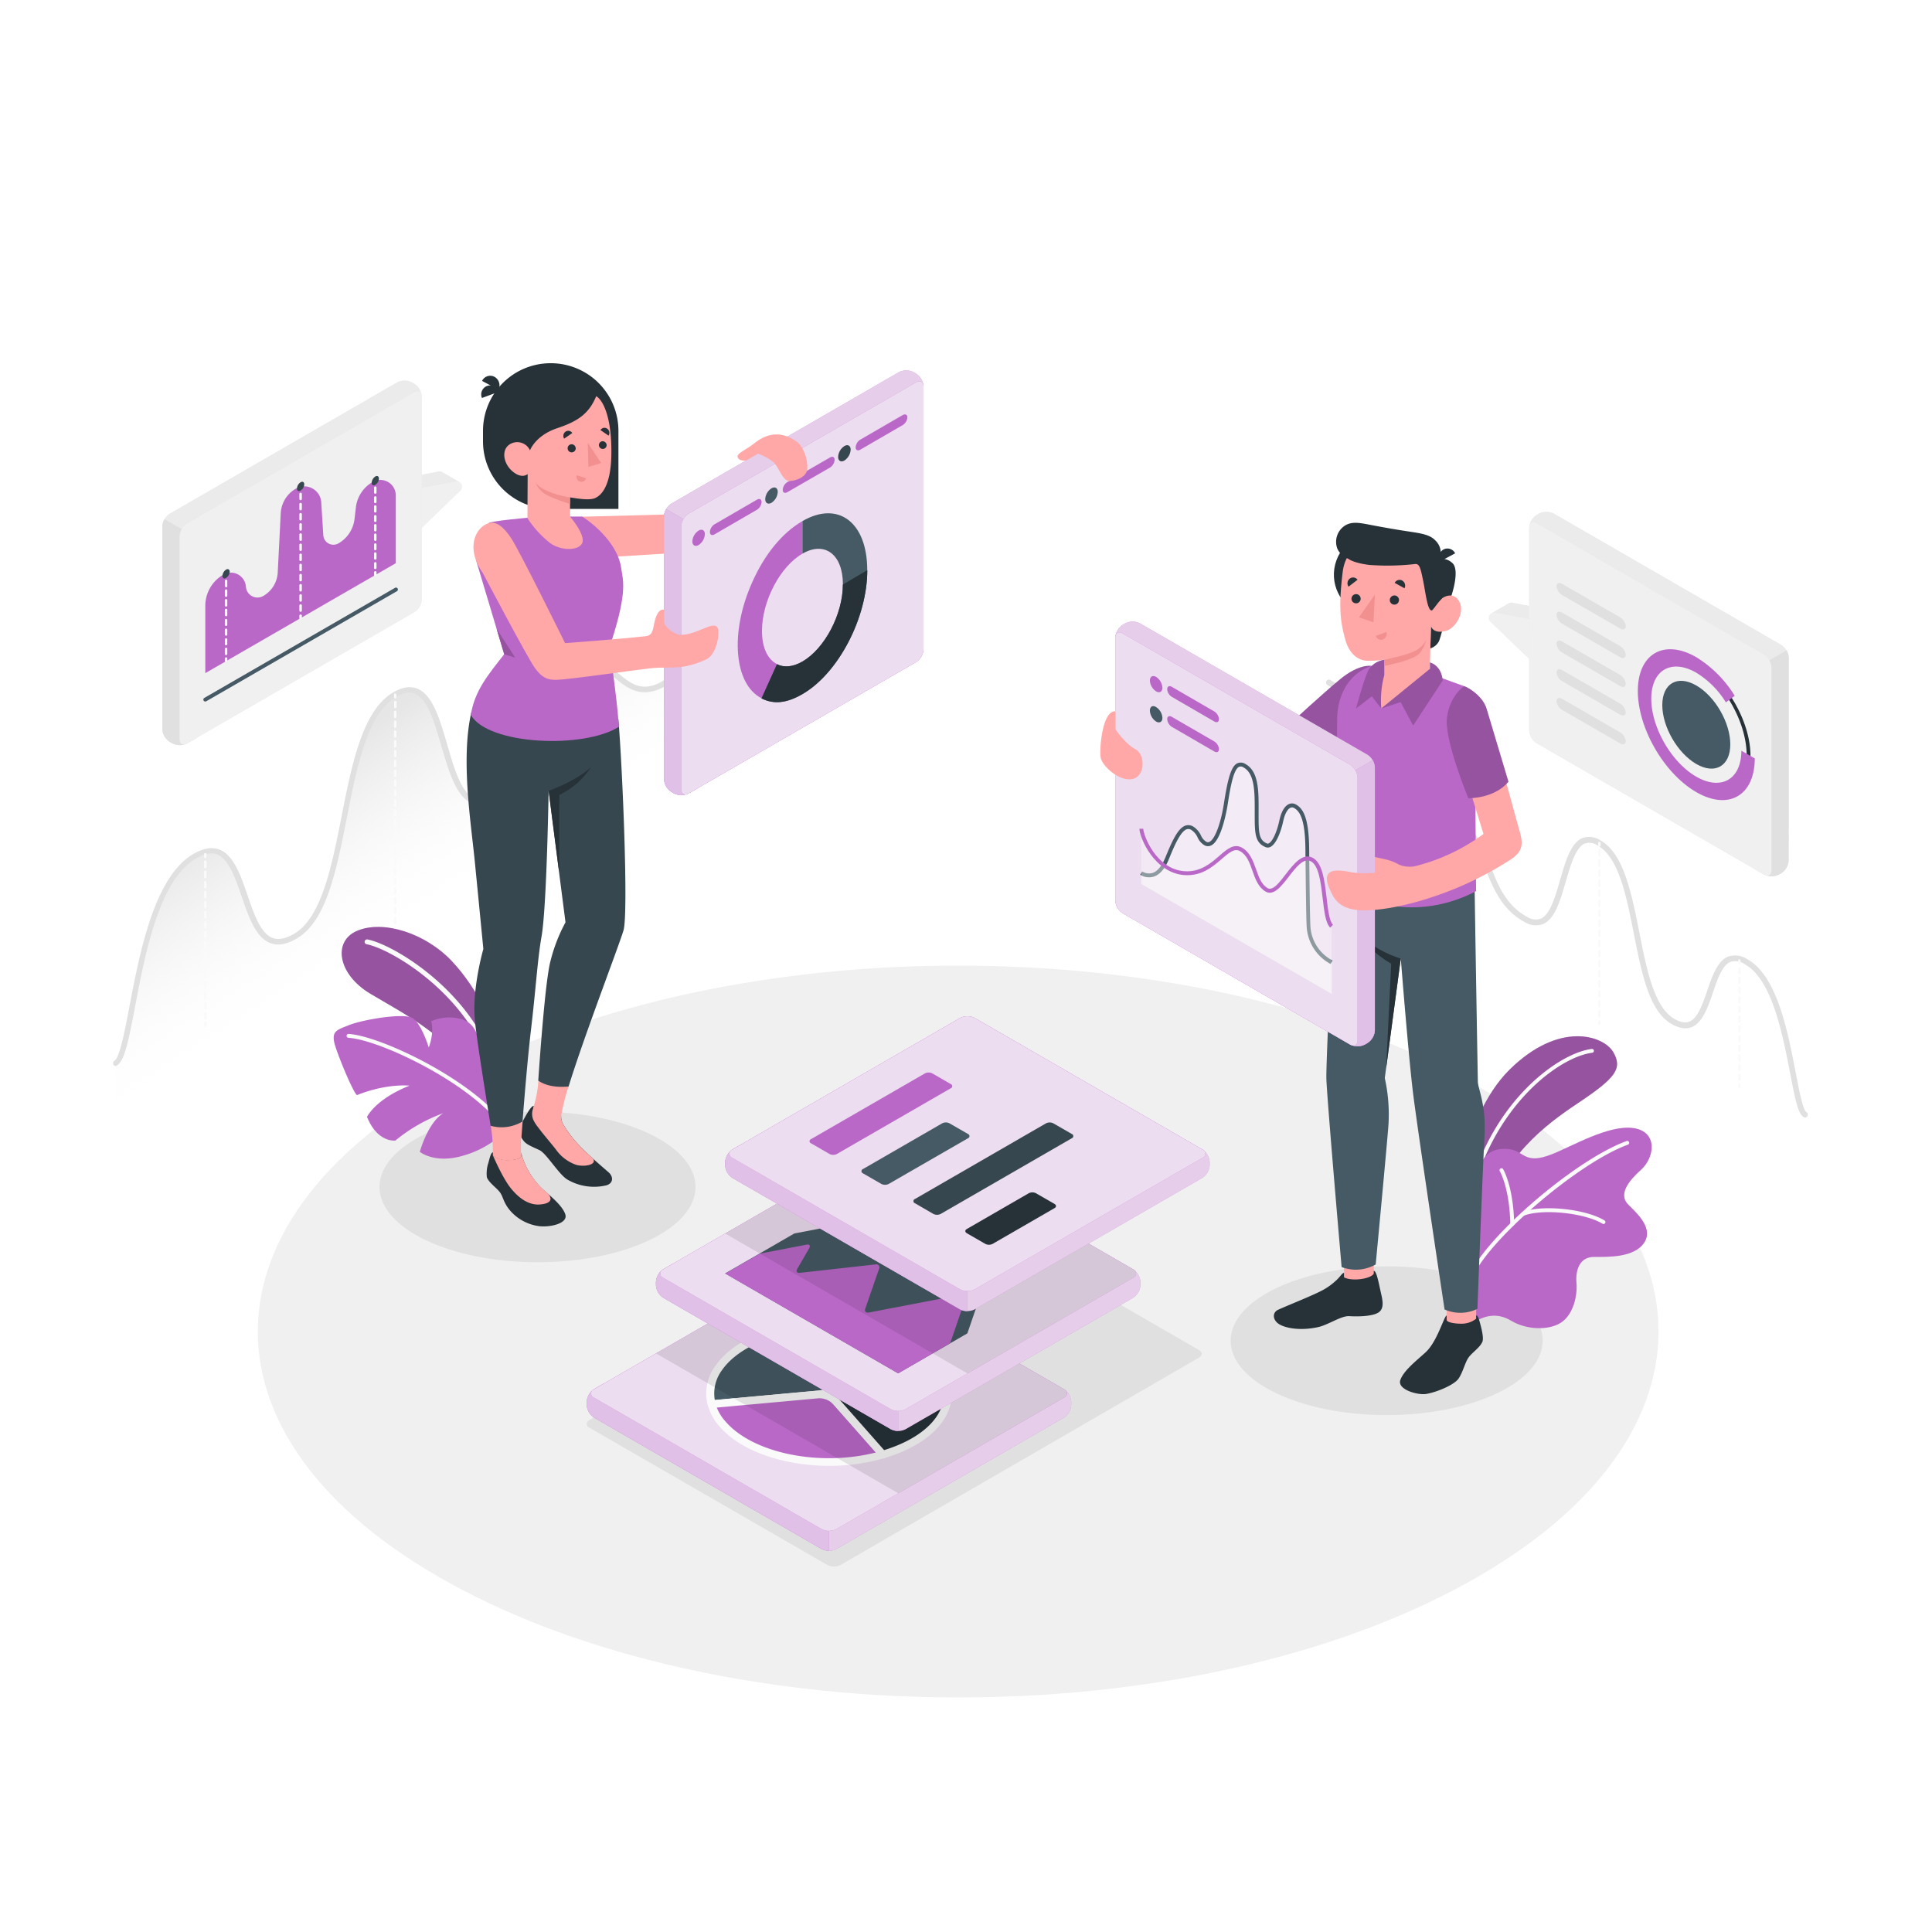 <svg xmlns="http://www.w3.org/2000/svg" xmlns:xlink="http://www.w3.org/1999/xlink" viewBox="0 0 500 500"><defs><linearGradient id="freepik--Degradado_sin_nombre_3--inject-108" x1="100.78" y1="184.41" x2="128.86" y2="227.62" gradientUnits="userSpaceOnUse"><stop offset="0" stop-color="#e6e6e6"></stop><stop offset="1" stop-color="#fff" stop-opacity="0"></stop></linearGradient><linearGradient id="freepik--Degradado_sin_nombre_3-2--inject-108" x1="10418.25" y1="221.58" x2="10438.94" y2="253.42" gradientTransform="matrix(-1, 0, 0, 1, 10833.28, 0)" xlink:href="freepik--#Degradado_sin_nombre_3--inject-108"></linearGradient></defs><g id="freepik--Floor--inject-108"><path d="M119.82,411.55c70.78,37,185.54,37,256.32,0s70.78-96.93,0-133.91-185.54-37-256.32,0S49,374.57,119.82,411.55Z" style="fill:#f0f0f0"></path></g><g id="freepik--Shadows--inject-108"><path d="M152.56,369.5,214.09,405a3.86,3.86,0,0,0,3.47,0l92.7-53.63c1-.55,1-1.44,0-2l-61.53-35.52a3.83,3.83,0,0,0-3.46,0L152.56,367.5A1.06,1.06,0,0,0,152.56,369.5Z" style="fill:#e0e0e0"></path><ellipse cx="139.11" cy="307.18" rx="40.89" ry="19.49" style="fill:#e0e0e0"></ellipse><ellipse cx="358.87" cy="346.97" rx="40.38" ry="19.25" style="fill:#e0e0e0"></ellipse></g><g id="freepik--charts-2--inject-108"><path d="M30,275.15c4.64-2.79,5.21-45,20.64-53.64s10,30,25.8,20.86c15-8.69,10.41-53.76,25.81-62.57s10.14,35.24,25.8,26.81c13.63-7.32,12.47-24.86,21.39-32.61s11,9.28,22.21,3.15,1.68-39.93,25.57-53.72v64.36L30,285Z" style="fill:url(#freepik--Degradado_sin_nombre_3--inject-108)"></path><path d="M30,275.9a.73.73,0,0,1-.64-.37.75.75,0,0,1,.25-1c1.35-.81,2.58-7.21,3.88-14,2.74-14.31,6.5-33.91,16.78-39.66,2.49-1.39,4.62-1.72,6.5-1,3.72,1.42,5.54,6.74,7.31,11.87,1.66,4.86,3.38,9.87,6.49,11,1.51.56,3.31.22,5.5-1.05,7.15-4.14,9.79-17.52,12.34-30.45,2.66-13.53,5.42-27.52,13.47-32.12,2.28-1.31,4.34-1.61,6.12-.89,4,1.62,5.83,7.89,7.76,14.53,1.76,6.09,3.59,12.39,7,13.84,1.38.58,3,.36,4.91-.68,7.58-4.07,10.45-11.44,13.22-18.56,2.1-5.42,4.1-10.54,8-14,4.92-4.27,8.09-1.63,11.16.92s6,5,11.18,2.14c4.26-2.32,5.38-9.36,6.67-17.51,2-12.41,4.42-27.85,18.89-36.2a.74.74,0,0,1,1,.27.76.76,0,0,1-.27,1c-13.85,8-16.24,23-18.16,35.13-1.36,8.54-2.53,15.92-7.43,18.6-6.1,3.32-9.85.2-12.86-2.3s-5.26-4.38-9.21-.94c-3.66,3.17-5.59,8.12-7.63,13.37-2.86,7.37-5.83,15-13.9,19.33-2.31,1.25-4.4,1.5-6.2.74-4.1-1.72-6-8.37-7.9-14.8-1.74-6-3.54-12.21-6.87-13.56-1.35-.54-2.93-.28-4.82.8-7.45,4.27-10.14,17.91-12.74,31.11-2.74,13.87-5.32,27-13.06,31.46-2.6,1.5-4.81,1.88-6.77,1.15-3.78-1.41-5.62-6.77-7.39-11.95-1.65-4.81-3.36-9.79-6.42-11-1.45-.55-3.16-.25-5.23.91-9.68,5.41-13.36,24.61-16,38.63-1.74,9.09-2.74,13.88-4.58,15A.76.76,0,0,1,30,275.9Z" style="fill:#e0e0e0"></path><path d="M102.28,180.75a.32.32,0,0,1-.32-.32v-.63a.32.32,0,0,1,.32-.32.32.32,0,0,1,.32.32v.63A.32.32,0,0,1,102.28,180.75Z" style="fill:#fafafa"></path><path d="M102.28,241.71a.31.31,0,0,1-.32-.31v-1.27a.32.32,0,0,1,.32-.32.32.32,0,0,1,.32.32v1.27A.32.32,0,0,1,102.28,241.71Zm0-2.54a.31.31,0,0,1-.32-.31v-1.27a.32.32,0,0,1,.32-.32.32.32,0,0,1,.32.32v1.27A.32.32,0,0,1,102.28,239.17Zm0-2.54a.31.31,0,0,1-.32-.31v-1.27a.32.32,0,0,1,.32-.32.32.32,0,0,1,.32.32v1.27A.32.32,0,0,1,102.28,236.63Zm0-2.54a.31.31,0,0,1-.32-.31v-1.27a.32.32,0,0,1,.32-.32.32.32,0,0,1,.32.32v1.27A.32.32,0,0,1,102.28,234.09Zm0-2.54a.31.31,0,0,1-.32-.31V230a.32.32,0,0,1,.32-.32.32.32,0,0,1,.32.32v1.27A.32.32,0,0,1,102.28,231.55Zm0-2.54a.31.31,0,0,1-.32-.31v-1.27a.32.32,0,0,1,.32-.32.32.32,0,0,1,.32.32v1.27A.32.32,0,0,1,102.28,229Zm0-2.54a.31.31,0,0,1-.32-.31v-1.27a.32.32,0,0,1,.32-.32.32.32,0,0,1,.32.32v1.27A.32.32,0,0,1,102.28,226.47Zm0-2.54a.32.32,0,0,1-.32-.32v-1.27a.31.31,0,0,1,.32-.31.32.32,0,0,1,.32.31v1.27A.32.32,0,0,1,102.28,223.93Zm0-2.54a.32.32,0,0,1-.32-.32V219.8a.31.31,0,0,1,.32-.31.32.32,0,0,1,.32.31v1.27A.32.32,0,0,1,102.28,221.39Zm0-2.54a.32.32,0,0,1-.32-.32v-1.27a.31.31,0,0,1,.32-.31.32.32,0,0,1,.32.31v1.27A.32.32,0,0,1,102.28,218.85Zm0-2.54A.32.32,0,0,1,102,216v-1.27a.31.31,0,0,1,.32-.31.32.32,0,0,1,.32.31V216A.32.32,0,0,1,102.28,216.31Zm0-2.54a.32.32,0,0,1-.32-.32v-1.27a.31.31,0,0,1,.32-.31.32.32,0,0,1,.32.31v1.27A.32.32,0,0,1,102.28,213.77Zm0-2.54a.32.32,0,0,1-.32-.32v-1.27a.31.31,0,0,1,.32-.31.32.32,0,0,1,.32.31v1.27A.32.32,0,0,1,102.28,211.23Zm0-2.54a.32.32,0,0,1-.32-.32V207.1a.31.31,0,0,1,.32-.31.32.32,0,0,1,.32.31v1.27A.32.32,0,0,1,102.28,208.69Zm0-2.54a.32.32,0,0,1-.32-.32v-1.27a.31.31,0,0,1,.32-.31.32.32,0,0,1,.32.31v1.27A.32.32,0,0,1,102.28,206.15Zm0-2.54a.32.32,0,0,1-.32-.32V202a.31.31,0,0,1,.32-.31.32.32,0,0,1,.32.31v1.27A.32.32,0,0,1,102.28,203.61Zm0-2.54a.32.32,0,0,1-.32-.32v-1.27a.31.31,0,0,1,.32-.31.32.32,0,0,1,.32.31v1.27A.32.32,0,0,1,102.28,201.07Zm0-2.54a.32.32,0,0,1-.32-.32v-1.27a.31.31,0,0,1,.32-.31.32.32,0,0,1,.32.31v1.27A.32.32,0,0,1,102.28,198.53Zm0-2.54a.32.32,0,0,1-.32-.32V194.4a.31.31,0,0,1,.32-.31.32.32,0,0,1,.32.31v1.27A.32.32,0,0,1,102.28,196Zm0-2.54a.32.32,0,0,1-.32-.32v-1.27a.31.31,0,0,1,.32-.31.32.32,0,0,1,.32.31v1.27A.32.32,0,0,1,102.28,193.45Zm0-2.54a.32.32,0,0,1-.32-.32v-1.27a.32.32,0,0,1,.32-.32.33.33,0,0,1,.32.32v1.27A.32.32,0,0,1,102.28,190.91Zm0-2.54a.32.32,0,0,1-.32-.32v-1.27a.32.32,0,0,1,.32-.32.33.33,0,0,1,.32.32v1.27A.32.32,0,0,1,102.28,188.37Zm0-2.54a.32.32,0,0,1-.32-.32v-1.27a.32.32,0,0,1,.32-.32.33.33,0,0,1,.32.32v1.27A.32.32,0,0,1,102.28,185.83Zm0-2.54A.32.32,0,0,1,102,183V181.7a.32.32,0,0,1,.32-.32.33.33,0,0,1,.32.32V183A.32.32,0,0,1,102.28,183.29Z" style="fill:#fafafa"></path><path d="M102.28,243.62a.32.32,0,0,1-.32-.32v-.63a.32.32,0,0,1,.32-.32.32.32,0,0,1,.32.32v.63A.32.32,0,0,1,102.28,243.62Z" style="fill:#fafafa"></path><path d="M152.54,173.28a.31.31,0,0,1-.31-.32v-.63a.32.32,0,1,1,.63,0V173A.32.32,0,0,1,152.54,173.28Z" style="fill:#fafafa"></path><path d="M152.54,212.16a.31.31,0,0,1-.31-.32v-1.29a.32.32,0,1,1,.63,0v1.29A.32.32,0,0,1,152.54,212.16Zm0-2.59a.31.31,0,0,1-.31-.32V208a.32.32,0,1,1,.63,0v1.29A.32.32,0,0,1,152.54,209.57Zm0-2.59a.31.31,0,0,1-.31-.32v-1.3a.32.32,0,0,1,.63,0v1.3A.32.32,0,0,1,152.54,207Zm0-2.6a.31.31,0,0,1-.31-.31v-1.3a.32.32,0,0,1,.63,0v1.3A.31.31,0,0,1,152.54,204.38Zm0-2.59a.31.31,0,0,1-.31-.31v-1.3a.32.32,0,1,1,.63,0v1.3A.31.31,0,0,1,152.54,201.79Zm0-2.59a.31.31,0,0,1-.31-.32v-1.29a.32.32,0,1,1,.63,0v1.29A.32.32,0,0,1,152.54,199.2Zm0-2.59a.31.31,0,0,1-.31-.32V195a.32.32,0,1,1,.63,0v1.29A.32.32,0,0,1,152.54,196.61Zm0-2.59a.32.32,0,0,1-.31-.32v-1.3a.32.32,0,0,1,.63,0v1.3A.32.32,0,0,1,152.54,194Zm0-2.6a.31.31,0,0,1-.31-.31v-1.3a.32.32,0,1,1,.63,0v1.3A.31.31,0,0,1,152.54,191.42Zm0-2.59a.31.31,0,0,1-.31-.32v-1.29a.32.32,0,1,1,.63,0v1.29A.32.32,0,0,1,152.54,188.83Zm0-2.59a.31.31,0,0,1-.31-.32v-1.29a.32.32,0,1,1,.63,0v1.29A.32.32,0,0,1,152.54,186.24Zm0-2.59a.31.31,0,0,1-.31-.32V182a.32.32,0,0,1,.63,0v1.3A.32.32,0,0,1,152.54,183.65Zm0-2.6a.31.31,0,0,1-.31-.31v-1.3a.32.32,0,0,1,.63,0v1.3A.31.31,0,0,1,152.54,181.05Zm0-2.59a.31.31,0,0,1-.31-.31v-1.3a.32.32,0,1,1,.63,0v1.3A.31.31,0,0,1,152.54,178.46Zm0-2.59a.31.31,0,0,1-.31-.32v-1.29a.32.32,0,1,1,.63,0v1.29A.32.32,0,0,1,152.54,175.87Z" style="fill:#fafafa"></path><path d="M152.54,214.09a.31.31,0,0,1-.31-.32v-.63a.32.32,0,1,1,.63,0v.63A.32.32,0,0,1,152.54,214.09Z" style="fill:#fafafa"></path><path d="M53.13,222.09a.32.32,0,0,1-.32-.32v-.63a.32.32,0,1,1,.63,0v.63A.31.31,0,0,1,53.13,222.09Z" style="fill:#fafafa"></path><path d="M53.13,263.81a.32.32,0,0,1-.32-.32v-1.3a.32.32,0,1,1,.63,0v1.3A.31.31,0,0,1,53.13,263.81Zm0-2.61a.31.31,0,0,1-.32-.31v-1.31a.32.32,0,0,1,.63,0v1.31A.31.31,0,0,1,53.13,261.2Zm0-2.61a.31.31,0,0,1-.32-.31V257a.32.32,0,0,1,.63,0v1.31A.31.31,0,0,1,53.13,258.59Zm0-2.6a.32.32,0,0,1-.32-.32v-1.3a.32.32,0,1,1,.63,0v1.3A.31.31,0,0,1,53.13,256Zm0-2.61a.32.32,0,0,1-.32-.32v-1.3a.32.32,0,1,1,.63,0v1.3A.31.31,0,0,1,53.13,253.38Zm0-2.61a.31.31,0,0,1-.32-.31v-1.31a.32.32,0,0,1,.63,0v1.31A.31.31,0,0,1,53.13,250.77Zm0-2.61a.31.31,0,0,1-.32-.31v-1.31a.32.32,0,0,1,.63,0v1.31A.31.31,0,0,1,53.13,248.16Zm0-2.6a.32.32,0,0,1-.32-.32v-1.3a.32.32,0,1,1,.63,0v1.3A.31.31,0,0,1,53.13,245.56Zm0-2.61a.32.32,0,0,1-.32-.32v-1.3a.32.32,0,1,1,.63,0v1.3A.31.31,0,0,1,53.13,243Zm0-2.61a.31.31,0,0,1-.32-.31v-1.31a.32.32,0,0,1,.63,0V240A.31.31,0,0,1,53.13,240.34Zm0-2.6a.32.32,0,0,1-.32-.32v-1.3a.32.32,0,1,1,.63,0v1.3A.32.32,0,0,1,53.13,237.74Zm0-2.61a.32.32,0,0,1-.32-.32v-1.3a.32.32,0,1,1,.63,0v1.3A.31.31,0,0,1,53.13,235.13Zm0-2.61a.32.32,0,0,1-.32-.32v-1.3a.32.32,0,1,1,.63,0v1.3A.31.31,0,0,1,53.13,232.52Zm0-2.61a.31.31,0,0,1-.32-.31v-1.31a.32.32,0,0,1,.63,0v1.31A.31.31,0,0,1,53.13,229.91Zm0-2.6a.32.32,0,0,1-.32-.32v-1.3a.32.32,0,1,1,.63,0V227A.32.32,0,0,1,53.13,227.31Zm0-2.61a.32.32,0,0,1-.32-.32v-1.3a.32.32,0,1,1,.63,0v1.3A.31.31,0,0,1,53.13,224.7Z" style="fill:#fafafa"></path><path d="M53.13,265.75a.32.32,0,0,1-.32-.32v-.63a.32.32,0,1,1,.63,0v.63A.32.32,0,0,1,53.13,265.75Z" style="fill:#fafafa"></path><path d="M467.17,288.45c-3.42-2.06-3.84-33.17-15.21-39.53s-7.4,22.1-19,15.37c-11.05-6.4-7.67-39.62-19-46.11s-7.47,26-19,19.76c-10-5.4-9.19-18.33-15.76-24s-8.08,6.84-16.37,2.32-1.24-29.42-18.84-39.59v47.44l123.24,71.62Z" style="fill:url(#freepik--Degradado_sin_nombre_3-2--inject-108)"></path><path d="M467.17,289.2a.79.79,0,0,1-.39-.11c-1.43-.86-2.13-4.24-3.46-11.18-2-10.29-4.68-24.39-11.73-28.34a4.35,4.35,0,0,0-3.69-.65c-2.17.83-3.41,4.45-4.61,8-1.33,3.86-2.7,7.85-5.57,8.92-1.5.56-3.19.28-5.16-.86-5.78-3.35-7.69-13.05-9.72-23.32-1.9-9.68-3.88-19.69-9.29-22.79a3.82,3.82,0,0,0-3.38-.58c-2.37,1-3.68,5.49-4.95,9.87-1.45,5-2.82,9.72-5.93,11a5.38,5.38,0,0,1-4.74-.55c-6-3.23-8.31-9.14-10.34-14.35-1.49-3.84-2.91-7.47-5.56-9.78s-4.28-1.18-6.54.69-5.08,4.24-9.7,1.72c-3.7-2-4.57-7.5-5.57-13.84-1.41-8.88-3.17-19.91-13.29-25.76a.75.75,0,0,1,.75-1.3c10.74,6.2,12.56,17.63,14,26.82.94,6,1.76,11.1,4.81,12.77,3.72,2,5.81.28,8-1.56s4.73-3.93,8.48-.67c2.94,2.55,4.41,6.34,6,10.36,2,5.22,4.12,10.61,9.65,13.58a4,4,0,0,0,3.45.49c2.45-1,3.78-5.63,5.07-10.07,1.43-4.94,2.78-9.61,5.83-10.84a5.29,5.29,0,0,1,4.68.66c6,3.45,8,13.8,10,23.81,1.87,9.49,3.8,19.3,9,22.31,1.55.9,2.82,1.15,3.88.76,2.2-.83,3.46-4.48,4.67-8,1.31-3.83,2.67-7.79,5.5-8.87a5.74,5.74,0,0,1,4.95.75c7.66,4.28,10.44,18.78,12.47,29.36.87,4.51,1.84,9.62,2.76,10.17a.75.75,0,0,1-.38,1.4Z" style="fill:#e0e0e0"></path><path d="M413.92,219.13a.33.33,0,0,1-.32-.32v-.63a.32.32,0,0,1,.32-.32.32.32,0,0,1,.32.32v.63A.32.32,0,0,1,413.92,219.13Z" style="fill:#fafafa"></path><path d="M413.92,263.36a.32.32,0,0,1-.32-.32v-1.3a.33.33,0,0,1,.32-.32.32.32,0,0,1,.32.32V263A.32.32,0,0,1,413.92,263.36Zm0-2.6a.32.32,0,0,1-.32-.32v-1.3a.32.32,0,0,1,.32-.32.32.32,0,0,1,.32.32v1.3A.32.32,0,0,1,413.92,260.76Zm0-2.6a.33.33,0,0,1-.32-.32v-1.3a.32.32,0,0,1,.32-.32.32.32,0,0,1,.32.32v1.3A.32.32,0,0,1,413.92,258.16Zm0-2.61a.32.32,0,0,1-.32-.31v-1.3a.32.32,0,0,1,.32-.32.32.32,0,0,1,.32.32v1.3A.31.31,0,0,1,413.92,255.55Zm0-2.6a.32.32,0,0,1-.32-.32v-1.3a.32.32,0,0,1,.32-.31.31.31,0,0,1,.32.31v1.3A.32.32,0,0,1,413.92,253Zm0-2.6a.32.32,0,0,1-.32-.32v-1.3a.33.33,0,0,1,.32-.32.32.32,0,0,1,.32.32V250A.32.32,0,0,1,413.92,250.35Zm0-2.6a.32.32,0,0,1-.32-.32v-1.3a.32.32,0,0,1,.32-.32.32.32,0,0,1,.32.32v1.3A.32.32,0,0,1,413.92,247.75Zm0-2.6a.33.33,0,0,1-.32-.32v-1.3a.32.32,0,0,1,.32-.32.32.32,0,0,1,.32.32v1.3A.32.32,0,0,1,413.92,245.15Zm0-2.61a.32.32,0,0,1-.32-.31v-1.3a.32.32,0,0,1,.32-.32.32.32,0,0,1,.32.32v1.3A.31.31,0,0,1,413.92,242.54Zm0-2.6a.32.32,0,0,1-.32-.32v-1.3a.32.32,0,0,1,.32-.31.31.31,0,0,1,.32.31v1.3A.32.32,0,0,1,413.92,239.94Zm0-2.6a.32.32,0,0,1-.32-.32v-1.3a.32.32,0,0,1,.32-.31.31.31,0,0,1,.32.31V237A.32.32,0,0,1,413.92,237.34Zm0-2.6a.32.32,0,0,1-.32-.32v-1.3a.32.32,0,0,1,.32-.32.32.32,0,0,1,.32.32v1.3A.32.32,0,0,1,413.92,234.74Zm0-2.6a.33.33,0,0,1-.32-.32v-1.3a.32.32,0,0,1,.32-.32.32.32,0,0,1,.32.32v1.3A.32.32,0,0,1,413.92,232.14Zm0-2.61a.32.32,0,0,1-.32-.31v-1.3a.32.32,0,0,1,.32-.32.32.32,0,0,1,.32.32v1.3A.31.31,0,0,1,413.92,229.53Zm0-2.6a.32.32,0,0,1-.32-.32v-1.3a.32.32,0,0,1,.32-.31.31.31,0,0,1,.32.31v1.3A.32.32,0,0,1,413.92,226.93Zm0-2.6a.32.32,0,0,1-.32-.32v-1.3a.32.32,0,0,1,.32-.31.31.31,0,0,1,.32.31V224A.32.32,0,0,1,413.92,224.33Zm0-2.6a.32.32,0,0,1-.32-.32v-1.3a.33.33,0,0,1,.32-.32.32.32,0,0,1,.32.32v1.3A.32.32,0,0,1,413.92,221.73Z" style="fill:#fafafa"></path><path d="M413.92,265.29a.32.32,0,0,1-.32-.31v-.64a.32.32,0,0,1,.32-.31.31.31,0,0,1,.32.31V265A.31.31,0,0,1,413.92,265.29Z" style="fill:#fafafa"></path><path d="M376.88,213.62a.32.32,0,0,1-.32-.32v-.63a.32.32,0,1,1,.63,0v.63A.31.31,0,0,1,376.88,213.62Z" style="fill:#fafafa"></path><path d="M376.88,241.63a.32.32,0,0,1-.32-.32V240a.32.32,0,1,1,.63,0v1.27A.32.32,0,0,1,376.88,241.63Zm0-2.55a.32.32,0,0,1-.32-.32v-1.27a.32.32,0,1,1,.63,0v1.27A.31.31,0,0,1,376.88,239.08Zm0-2.55a.31.31,0,0,1-.32-.31v-1.28a.32.32,0,0,1,.63,0v1.28A.31.31,0,0,1,376.88,236.53Zm0-2.54a.32.32,0,0,1-.32-.32V232.4a.32.32,0,1,1,.63,0v1.27A.31.31,0,0,1,376.88,234Zm0-2.55a.31.31,0,0,1-.32-.31v-1.28a.32.32,0,0,1,.63,0v1.28A.31.31,0,0,1,376.88,231.44Zm0-2.54a.32.32,0,0,1-.32-.32v-1.27a.32.32,0,1,1,.63,0v1.27A.32.32,0,0,1,376.88,228.9Zm0-2.55a.32.32,0,0,1-.32-.32v-1.27a.32.32,0,1,1,.63,0V226A.31.31,0,0,1,376.88,226.35Zm0-2.55a.31.31,0,0,1-.32-.31v-1.28a.32.32,0,0,1,.63,0v1.28A.31.31,0,0,1,376.88,223.8Zm0-2.54a.32.32,0,0,1-.32-.32v-1.27a.32.32,0,1,1,.63,0v1.27A.31.31,0,0,1,376.88,221.26Zm0-2.55a.31.31,0,0,1-.32-.31v-1.28a.32.32,0,0,1,.63,0v1.28A.31.31,0,0,1,376.88,218.71Zm0-2.54a.32.32,0,0,1-.32-.32v-1.27a.32.32,0,1,1,.63,0v1.27A.32.32,0,0,1,376.88,216.17Z" style="fill:#fafafa"></path><path d="M376.88,243.53a.31.31,0,0,1-.32-.31v-.64a.32.32,0,0,1,.63,0v.64A.31.31,0,0,1,376.88,243.53Z" style="fill:#fafafa"></path><path d="M450.15,249.6a.32.32,0,0,1-.32-.32v-.63a.32.32,0,1,1,.63,0v.63A.32.32,0,0,1,450.15,249.6Z" style="fill:#fafafa"></path><path d="M450.15,279.71a.31.31,0,0,1-.32-.31v-1.26a.32.32,0,0,1,.63,0v1.26A.31.31,0,0,1,450.15,279.71Zm0-2.51a.31.31,0,0,1-.32-.31v-1.26a.32.32,0,0,1,.63,0v1.26A.31.31,0,0,1,450.15,277.2Zm0-2.51a.31.31,0,0,1-.32-.31v-1.26a.32.32,0,0,1,.63,0v1.26A.31.31,0,0,1,450.15,274.69Zm0-2.51a.31.31,0,0,1-.32-.31v-1.26a.32.32,0,0,1,.63,0v1.26A.31.31,0,0,1,450.15,272.18Zm0-2.51a.31.31,0,0,1-.32-.31V268.1a.32.32,0,0,1,.63,0v1.26A.31.31,0,0,1,450.15,269.67Zm0-2.5a.32.32,0,0,1-.32-.32v-1.26a.32.32,0,0,1,.63,0v1.26A.32.32,0,0,1,450.15,267.17Zm0-2.52a.31.31,0,0,1-.32-.31v-1.26a.32.32,0,0,1,.63,0v1.26A.31.31,0,0,1,450.15,264.65Zm0-2.51a.31.31,0,0,1-.32-.31v-1.26a.32.32,0,0,1,.63,0v1.26A.31.31,0,0,1,450.15,262.14Zm0-2.51a.31.31,0,0,1-.32-.31v-1.26a.32.32,0,0,1,.63,0v1.26A.31.31,0,0,1,450.15,259.63Zm0-2.5a.32.32,0,0,1-.32-.32v-1.26a.32.32,0,0,1,.63,0v1.26A.32.32,0,0,1,450.15,257.13Zm0-2.51a.32.32,0,0,1-.32-.32V253a.32.32,0,0,1,.63,0v1.26A.32.32,0,0,1,450.15,254.62Zm0-2.51a.32.32,0,0,1-.32-.32v-1.26a.32.32,0,0,1,.63,0v1.26A.32.32,0,0,1,450.15,252.11Z" style="fill:#fafafa"></path><path d="M450.15,281.6a.31.31,0,0,1-.32-.31v-.64a.32.32,0,0,1,.63,0v.64A.31.31,0,0,1,450.15,281.6Z" style="fill:#fafafa"></path><path d="M400.24,168V157.66l-8.82-1.7a1.32,1.32,0,0,0-1,.19h0l-4.4,2.53,5.72,1.16Z" style="fill:#ebebeb"></path><path d="M460.37,226.34,461,226a4.23,4.23,0,0,0,1.9-3.31V170.18a4.21,4.21,0,0,0-1.91-3.3l-58.87-34a4.28,4.28,0,0,0-3.82,0l-.66.39a4.2,4.2,0,0,0-1.91,3.3V189a4.24,4.24,0,0,0,1.91,3.31l58.88,34A4.22,4.22,0,0,0,460.37,226.34Z" style="fill:#ebebeb"></path><path d="M462.93,204.18v-34a3.94,3.94,0,0,0-.55-1.88l-8.4,4.85v51.71l2.57,1.48a4.19,4.19,0,0,0,3.81,0L461,226a4.23,4.23,0,0,0,1.9-3.31Z" style="fill:#e0e0e0"></path><path d="M397.67,135.47l58.88,34a4.24,4.24,0,0,1,1.91,3.31v52.47c0,1.21-.86,1.71-1.91,1.1l-58.88-34a4.24,4.24,0,0,1-1.91-3.31V136.57C395.76,135.35,396.62,134.86,397.67,135.47Z" style="fill:#f0f0f0"></path><path d="M395.76,170.59l-10.05-9.67a1.39,1.39,0,0,1,1.23-2.37l8.82,1.69Z" style="fill:#f0f0f0"></path><path d="M426,179.51a.91.91,0,0,1,.24.6c0,8.21,5.88,18.08,12.89,22.34,7.31,4.44,13.1,1.12,12.9-7.45-.19-7.74-5.15-17.11-11.71-21.59l.39-.22v-.66c6.92,4.91,12.31,14.82,12.31,23.05,0,8.84-6.23,12.44-13.89,8s-13.95-15.25-13.89-24.06C425.32,179.21,425.77,179.29,426,179.51Z" style="fill:#263238"></path><path d="M423.87,178.82c0-9.63,6.79-13.55,15.13-8.74a30.34,30.34,0,0,1,9.95,10l-2.29,1.7A23.19,23.19,0,0,0,439,174.1c-6.42-3.71-11.65-.7-11.65,6.73S432.58,197.3,439,201s11.66.7,11.66-6.73l3.47,2c0,9.63-6.78,13.55-15.13,8.73S423.87,188.45,423.87,178.82Z" style="fill:#BA68C8"></path><path d="M439,177.4c4.86,2.8,8.8,9.63,8.8,15.24s-3.94,7.89-8.8,5.08-8.8-9.63-8.8-15.24S434.13,174.59,439,177.4Z" style="fill:#455a64"></path><path d="M404.26,151.09l15.05,8.69a3,3,0,0,1,1.43,2.27c0,.79-.64,1.06-1.43.61L404.26,154a3,3,0,0,1-1.43-2.27C402.83,150.91,403.47,150.64,404.26,151.09Z" style="fill:#e0e0e0"></path><path d="M404.26,158.53l15.05,8.69a3,3,0,0,1,1.43,2.26c0,.8-.64,1.07-1.43.62l-15.05-8.69a3,3,0,0,1-1.43-2.27C402.83,158.35,403.47,158.08,404.26,158.53Z" style="fill:#e0e0e0"></path><path d="M404.26,166l15.05,8.69a3,3,0,0,1,1.43,2.26c0,.8-.64,1.07-1.43.61l-15.05-8.68a3,3,0,0,1-1.43-2.27C402.83,165.79,403.47,165.51,404.26,166Z" style="fill:#e0e0e0"></path><path d="M404.26,173.41l15.05,8.69a3,3,0,0,1,1.43,2.26c0,.8-.64,1.07-1.43.61l-15.05-8.69a3,3,0,0,1-1.43-2.26C402.83,173.23,403.47,173,404.26,173.41Z" style="fill:#e0e0e0"></path><path d="M404.26,180.85l15.05,8.69a3,3,0,0,1,1.43,2.26c0,.79-.64,1.07-1.43.61l-15.05-8.69a3,3,0,0,1-1.43-2.26C402.83,180.66,403.47,180.39,404.26,180.85Z" style="fill:#e0e0e0"></path><path d="M104.69,134.05V123.71l8.82-1.7a1.37,1.37,0,0,1,1,.19h0l4.39,2.54-5.72,1.15Z" style="fill:#ebebeb"></path><path d="M44.57,192.39l-.66-.38A4.21,4.21,0,0,1,42,188.7V136.23a4.21,4.21,0,0,1,1.91-3.3l58.87-34a4.22,4.22,0,0,1,3.82,0l.66.38a4.19,4.19,0,0,1,1.91,3.3v52.47a4.21,4.21,0,0,1-1.91,3.31l-58.87,34A4.22,4.22,0,0,1,44.57,192.39Z" style="fill:#ebebeb"></path><path d="M42,170.23v-34a3.88,3.88,0,0,1,.56-1.88L51,139.2v51.71l-2.56,1.48a4.22,4.22,0,0,1-3.82,0l-.66-.38A4.21,4.21,0,0,1,42,188.7Z" style="fill:#e0e0e0"></path><path d="M107.26,101.52l-58.87,34a4.21,4.21,0,0,0-1.91,3.31v52.47c0,1.21.85,1.71,1.91,1.1l58.87-34a4.21,4.21,0,0,0,1.91-3.31V102.62C109.17,101.41,108.32,100.91,107.26,101.52Z" style="fill:#f0f0f0"></path><path d="M109.17,136.64l10-9.67A1.39,1.39,0,0,0,118,124.6l-8.82,1.69Z" style="fill:#f0f0f0"></path><path d="M53.13,174.21V156.8a9.33,9.33,0,0,1,4.66-8.08h0a3.91,3.91,0,0,1,5.85,3.08h0a3,3,0,0,0,4.59,2.38h0a7.46,7.46,0,0,0,3.65-6.06l.77-15.27a7.84,7.84,0,0,1,3.88-6.37h0A4.39,4.39,0,0,1,83.14,130l.53,8.5a2.62,2.62,0,0,0,3.93,2.12h0a8.4,8.4,0,0,0,4.15-6.31l.35-3a8.75,8.75,0,0,1,4.33-6.57h0a4,4,0,0,1,6,3.5v17.52Z" style="fill:#BA68C8"></path><path d="M58.5,149.45a.31.31,0,0,1-.31-.32v-.63a.32.32,0,1,1,.63,0v.63A.32.32,0,0,1,58.5,149.45Z" style="fill:#fafafa"></path><path d="M58.5,169.54a.31.31,0,0,1-.31-.32V168a.32.32,0,1,1,.63,0v1.25A.32.32,0,0,1,58.5,169.54Zm0-2.51a.31.31,0,0,1-.31-.32v-1.26a.32.32,0,0,1,.63,0v1.26A.32.32,0,0,1,58.5,167Zm0-2.51a.32.32,0,0,1-.31-.32v-1.26a.32.32,0,0,1,.63,0v1.26A.32.32,0,0,1,58.5,164.52Zm0-2.52a.31.31,0,0,1-.31-.31v-1.26a.32.32,0,0,1,.63,0v1.26A.31.31,0,0,1,58.5,162Zm0-2.51a.31.31,0,0,1-.31-.31v-1.26a.32.32,0,1,1,.63,0v1.26A.31.31,0,0,1,58.5,159.49Zm0-2.51a.31.31,0,0,1-.31-.32v-1.25a.32.32,0,1,1,.63,0v1.25A.32.32,0,0,1,58.5,157Zm0-2.51a.31.31,0,0,1-.31-.32V152.9a.32.32,0,1,1,.63,0v1.25A.32.32,0,0,1,58.5,154.47Zm0-2.51a.31.31,0,0,1-.31-.32v-1.25a.32.32,0,1,1,.63,0v1.25A.32.32,0,0,1,58.5,152Z" style="fill:#fafafa"></path><path d="M58.5,171.43a.31.31,0,0,1-.31-.32v-.63a.32.32,0,1,1,.63,0v.63A.32.32,0,0,1,58.5,171.43Z" style="fill:#fafafa"></path><path d="M58.5,147.42a2.08,2.08,0,0,0-.93,1.62c0,.59.42.84.93.54a2.08,2.08,0,0,0,.94-1.62C59.44,147.36,59,147.12,58.5,147.42Z" style="fill:#37474f"></path><path d="M77.8,126.84a.33.33,0,0,1-.32-.32v-.63a.32.32,0,0,1,.32-.32.32.32,0,0,1,.32.32v.63A.32.32,0,0,1,77.8,126.84Z" style="fill:#fafafa"></path><path d="M77.8,158.34a.32.32,0,0,1-.32-.32v-1.31a.33.33,0,0,1,.32-.32.32.32,0,0,1,.32.32V158A.32.32,0,0,1,77.8,158.34Zm0-2.63a.32.32,0,0,1-.32-.31v-1.32a.32.32,0,0,1,.32-.31.31.31,0,0,1,.32.31v1.32A.31.31,0,0,1,77.8,155.71Zm0-2.62a.32.32,0,0,1-.32-.32v-1.31a.32.32,0,0,1,.32-.32.32.32,0,0,1,.32.32v1.31A.32.32,0,0,1,77.8,153.09Zm0-2.63a.32.32,0,0,1-.32-.31v-1.32a.32.32,0,0,1,.32-.31.31.31,0,0,1,.32.31v1.32A.31.31,0,0,1,77.8,150.46Zm0-2.62a.32.32,0,0,1-.32-.32v-1.31a.32.32,0,0,1,.32-.32.32.32,0,0,1,.32.32v1.31A.32.32,0,0,1,77.8,147.84Zm0-2.63a.32.32,0,0,1-.32-.31v-1.32a.32.32,0,0,1,.32-.31.31.31,0,0,1,.32.31v1.32A.31.31,0,0,1,77.8,145.21Zm0-2.62a.32.32,0,0,1-.32-.32V141a.32.32,0,0,1,.32-.32.32.32,0,0,1,.32.32v1.31A.32.32,0,0,1,77.8,142.59Zm0-2.63a.32.32,0,0,1-.32-.31v-1.32a.32.32,0,0,1,.32-.31.31.31,0,0,1,.32.31v1.32A.31.31,0,0,1,77.8,140Zm0-2.62a.33.33,0,0,1-.32-.32v-1.31a.32.32,0,0,1,.32-.32.32.32,0,0,1,.32.32V137A.32.32,0,0,1,77.8,137.34Zm0-2.63a.32.32,0,0,1-.32-.32v-1.31a.32.32,0,0,1,.32-.31.31.31,0,0,1,.32.31v1.31A.32.32,0,0,1,77.8,134.71Zm0-2.62a.33.33,0,0,1-.32-.32v-1.31a.32.32,0,0,1,.32-.32.32.32,0,0,1,.32.32v1.31A.32.32,0,0,1,77.8,132.09Zm0-2.63a.32.32,0,0,1-.32-.32v-1.31a.33.33,0,0,1,.32-.32.32.32,0,0,1,.32.32v1.31A.32.32,0,0,1,77.8,129.46Z" style="fill:#fafafa"></path><path d="M77.8,160.29a.33.33,0,0,1-.32-.32v-.63a.32.32,0,0,1,.32-.32.32.32,0,0,1,.32.32V160A.32.32,0,0,1,77.8,160.29Z" style="fill:#fafafa"></path><path d="M77.8,124.81a2,2,0,0,0-.94,1.62c0,.59.42.83.94.54a2.08,2.08,0,0,0,.94-1.62C78.74,124.75,78.32,124.51,77.8,124.81Z" style="fill:#37474f"></path><path d="M97.12,125.35a.31.31,0,0,1-.31-.31v-.64a.32.32,0,0,1,.63,0V125A.31.31,0,0,1,97.12,125.35Z" style="fill:#fafafa"></path><path d="M97.12,147.28a.31.31,0,0,1-.31-.32v-1.22a.32.32,0,0,1,.63,0V147A.32.32,0,0,1,97.12,147.28Zm0-2.44a.31.31,0,0,1-.31-.31v-1.22a.32.32,0,1,1,.63,0v1.22A.31.31,0,0,1,97.12,144.84Zm0-2.43a.32.32,0,0,1-.31-.32v-1.22a.32.32,0,0,1,.63,0v1.22A.32.32,0,0,1,97.12,142.41Zm0-2.44a.31.31,0,0,1-.31-.32v-1.21a.32.32,0,1,1,.63,0v1.21A.32.32,0,0,1,97.12,140Zm0-2.44a.31.31,0,0,1-.31-.31V136a.32.32,0,1,1,.63,0v1.22A.31.31,0,0,1,97.12,137.53Zm0-2.43a.31.31,0,0,1-.31-.32v-1.22a.32.32,0,0,1,.63,0v1.22A.32.32,0,0,1,97.12,135.1Zm0-2.44a.31.31,0,0,1-.31-.31v-1.22a.32.32,0,1,1,.63,0v1.22A.31.31,0,0,1,97.12,132.66Zm0-2.43a.32.32,0,0,1-.31-.32v-1.22a.32.32,0,0,1,.63,0v1.22A.32.32,0,0,1,97.12,130.23Zm0-2.44a.31.31,0,0,1-.31-.32v-1.21a.32.32,0,1,1,.63,0v1.21A.32.32,0,0,1,97.12,127.79Z" style="fill:#fafafa"></path><path d="M97.12,149.13a.31.31,0,0,1-.31-.32v-.63a.32.32,0,1,1,.63,0v.63A.32.32,0,0,1,97.12,149.13Z" style="fill:#fafafa"></path><path d="M97.12,123.32a2.09,2.09,0,0,0-.93,1.62c0,.6.42.84.93.54a2,2,0,0,0,.94-1.62C98.06,123.27,97.64,123,97.12,123.32Z" style="fill:#37474f"></path><path d="M53.13,181.55a.51.51,0,0,1-.44-.25.5.5,0,0,1,.19-.68l49.35-28.49a.5.5,0,0,1,.68.18.51.51,0,0,1-.18.69L53.38,181.49A.57.57,0,0,1,53.13,181.55Z" style="fill:#455a64"></path></g><g id="freepik--charts-1--inject-108"><path d="M212.63,325.52l-58.87,34a4.21,4.21,0,0,0-1.91,3.31v.76a4.21,4.21,0,0,0,1.91,3.3l58.87,34a4.28,4.28,0,0,0,3.82,0l58.87-34a4.21,4.21,0,0,0,1.91-3.3v-.76a4.21,4.21,0,0,0-1.91-3.31l-58.87-34A4.22,4.22,0,0,0,212.63,325.52Z" style="fill:#BA68C8"></path><path d="M212.63,325.52l-58.87,34a4.21,4.21,0,0,0-1.91,3.31v.76a4.21,4.21,0,0,0,1.91,3.3l58.87,34a4.28,4.28,0,0,0,3.82,0l58.87-34a4.21,4.21,0,0,0,1.91-3.3v-.76a4.21,4.21,0,0,0-1.91-3.31l-58.87-34A4.22,4.22,0,0,0,212.63,325.52Z" style="fill:#fafafa;opacity:0.7"></path><path d="M156.32,358l-2.57,1.49a4.23,4.23,0,0,0-1.9,3.31v.76a4.22,4.22,0,0,0,1.9,3.3l58.88,34a4,4,0,0,0,1.91.45v-9.69Z" style="fill:#BA68C8"></path><path d="M156.32,358l-2.57,1.49a4.23,4.23,0,0,0-1.9,3.31v.76a4.22,4.22,0,0,0,1.9,3.3l58.88,34a4,4,0,0,0,1.91.45v-9.69Z" style="fill:#fafafa;opacity:0.6"></path><path d="M212.63,325.52l-58.87,34a1.16,1.16,0,0,0,0,2.2l58.87,34a4.22,4.22,0,0,0,3.82,0l58.87-34a1.16,1.16,0,0,0,0-2.2l-58.87-34A4.22,4.22,0,0,0,212.63,325.52Z" style="fill:#BA68C8"></path><path d="M212.63,325.52l-58.87,34a1.16,1.16,0,0,0,0,2.2l58.87,34a4.22,4.22,0,0,0,3.82,0l58.87-34a1.16,1.16,0,0,0,0-2.2l-58.87-34A4.22,4.22,0,0,0,212.63,325.52Z" style="fill:#fafafa;opacity:0.8"></path><path d="M211.79,360.87l-27.63,2.53c-2.65-9.69,8.79-18.78,25.56-20.31,10.06-.92,19.35.82,26.55,5l-19.35,11.17A15,15,0,0,1,211.79,360.87Z" style="fill:#455a64;fill-rule:evenodd"></path><path d="M184.16,364.4a1,1,0,0,1-1-.74,11.91,11.91,0,0,1,2-10.19c4.23-6.11,13.38-10.37,24.48-11.38,10.33-.94,19.71.82,27.14,5.11a1,1,0,0,1,0,1.73l-19.35,11.18a16.17,16.17,0,0,1-5.54,1.76h0l-27.63,2.52ZM215,343.84q-2.53,0-5.16.24c-10.35.95-19.18,5-23,10.53a10.11,10.11,0,0,0-1.85,7.71l26.75-2.45a14,14,0,0,0,4.73-1.49l17.81-10.29A42.46,42.46,0,0,0,215,343.84Z" style="fill:#fafafa"></path><path d="M216.35,362.69l12.14,13.75c-15.13,4.45-33.65,1-41.36-7.76a12.79,12.79,0,0,1-3-5.28l27.63-2.53A6.05,6.05,0,0,1,216.35,362.69Z" style="fill:#BA68C8;fill-rule:evenodd"></path><path d="M214.64,379.36c-11.51,0-22.65-3.67-28.26-10a13.79,13.79,0,0,1-3.18-5.68,1,1,0,0,1,.14-.83,1,1,0,0,1,.73-.43l27.62-2.53A7.17,7.17,0,0,1,217.1,362l12.14,13.75a1,1,0,0,1,.21.94,1,1,0,0,1-.68.69A50.43,50.43,0,0,1,214.64,379.36ZM185.5,364.28a12.41,12.41,0,0,0,2.38,3.74c7.21,8.16,24.33,11.57,38.8,7.88L215.6,363.35h0a5.08,5.08,0,0,0-3.72-1.48Z" style="fill:#fafafa"></path><path d="M217.28,360.37l27.62-2.53c2.12,7.75-4.31,15-16.41,18.6l-12.14-13.75C215.35,361.54,215.76,360.51,217.28,360.37Z" style="fill:#263238;fill-rule:evenodd"></path><path d="M228.49,377.44a1,1,0,0,1-.75-.34L215.6,363.35a2.25,2.25,0,0,1,1.58-4l27.63-2.52a1,1,0,0,1,1.05.73c2.28,8.31-4.42,16.09-17.09,19.82A1.35,1.35,0,0,1,228.49,377.44Zm-11.12-16.08a1,1,0,0,0-.58.18,1.7,1.7,0,0,0,.31.48l11.71,13.27c10.71-3.31,16.59-9.64,15.31-16.37Z" style="fill:#fafafa"></path><path d="M216.92,359.24l19.35-11.17c4.81,2.77,7.57,5.9,8.63,9.77l-27.62,2.53C215.76,360.51,215.6,360,216.92,359.24Z" style="fill:#37474f;fill-rule:evenodd"></path><path d="M216.82,361.39a1.65,1.65,0,0,1-1.74-.95c-.35-1.09.92-1.82,1.34-2.06l19.35-11.18a1,1,0,0,1,1,0c5.06,2.92,7.95,6.22,9.09,10.38a1,1,0,0,1-.14.83,1,1,0,0,1-.73.43l-27.62,2.52A3.91,3.91,0,0,1,216.82,361.39Zm19.45-12.17-17.3,10L243.56,357C242.41,354,240.06,351.5,236.27,349.22Z" style="fill:#fafafa"></path><path d="M169.78,350.27l62.69,36.19,42.88-24.75a1.16,1.16,0,0,0,0-2.2l-55.08-31.8-3.8-2.19a4.22,4.22,0,0,0-3.82,0Z" style="opacity:0.1"></path><path d="M230.54,294.49l-58.87,34a4.21,4.21,0,0,0-1.91,3.31v.76a4.21,4.21,0,0,0,1.91,3.31l58.87,34a4.22,4.22,0,0,0,3.82,0l58.88-34a4.24,4.24,0,0,0,1.91-3.31v-.76a4.24,4.24,0,0,0-1.91-3.31l-58.88-34A4.22,4.22,0,0,0,230.54,294.49Z" style="fill:#BA68C8"></path><path d="M230.54,294.49l-58.87,34a4.21,4.21,0,0,0-1.91,3.31v.76a4.21,4.21,0,0,0,1.91,3.31l58.87,34a4.22,4.22,0,0,0,3.82,0l58.88-34a4.24,4.24,0,0,0,1.91-3.31v-.76a4.24,4.24,0,0,0-1.91-3.31l-58.88-34A4.22,4.22,0,0,0,230.54,294.49Z" style="fill:#fafafa;opacity:0.7"></path><path d="M174.24,327l-2.57,1.48a4.21,4.21,0,0,0-1.91,3.31v.76a4.21,4.21,0,0,0,1.91,3.31l58.87,34a4,4,0,0,0,1.91.46v-9.7Z" style="fill:#BA68C8"></path><path d="M174.24,327l-2.57,1.48a4.21,4.21,0,0,0-1.91,3.31v.76a4.21,4.21,0,0,0,1.91,3.31l58.87,34a4,4,0,0,0,1.91.46v-9.7Z" style="fill:#fafafa;opacity:0.6"></path><path d="M230.54,294.49l-58.87,34a1.17,1.17,0,0,0,0,2.21l58.87,34a4.22,4.22,0,0,0,3.82,0l58.88-34a1.17,1.17,0,0,0,0-2.21l-58.88-34A4.22,4.22,0,0,0,230.54,294.49Z" style="fill:#BA68C8"></path><path d="M230.54,294.49l-58.87,34a1.17,1.17,0,0,0,0,2.21l58.87,34a4.22,4.22,0,0,0,3.82,0l58.88-34a1.17,1.17,0,0,0,0-2.21l-58.88-34A4.22,4.22,0,0,0,230.54,294.49Z" style="fill:#fafafa;opacity:0.8"></path><path d="M205.58,319.22l12.08-2.32A1.09,1.09,0,0,1,219,318v2.41a1.2,1.2,0,0,0,1.37,1.22L240,319.38a.8.8,0,0,1,.92,1.14l-3.58,10.33a.92.92,0,0,0,.93,1.3h15.15a.92.92,0,0,1,.93,1.3l-4,11.63-17.91,10.34-44.78-25.86Z" style="fill:#455a64"></path><path d="M232.45,355.42l13.44-7.76,4-11.62c.25-.72-.15-1.19-.9-1l-24.16,4.65c-.75.14-1.15-.33-.9-1l3.57-10.32a.8.8,0,0,0-.92-1.14L207,329.41c-.75.08-1.06-.38-.68-1l3.1-5.37c.38-.66.08-1.07-.66-.93l-12.08,2.32-9,5.17Z" style="fill:#BA68C8"></path><path d="M187.67,319.24l62.7,36.2,42.87-24.75a1.17,1.17,0,0,0,0-2.21l-55.07-31.79-3.81-2.2a4.22,4.22,0,0,0-3.82,0Z" style="opacity:0.1"></path><path d="M248.45,263.47l-58.87,34a4.21,4.21,0,0,0-1.91,3.3v.77a4.21,4.21,0,0,0,1.91,3.3l58.87,34a4.22,4.22,0,0,0,3.82,0l58.88-34a4.23,4.23,0,0,0,1.91-3.3v-.77a4.23,4.23,0,0,0-1.91-3.3l-58.88-34A4.22,4.22,0,0,0,248.45,263.47Z" style="fill:#BA68C8"></path><path d="M248.45,263.47l-58.87,34a4.21,4.21,0,0,0-1.91,3.3v.77a4.21,4.21,0,0,0,1.91,3.3l58.87,34a4.22,4.22,0,0,0,3.82,0l58.88-34a4.23,4.23,0,0,0,1.91-3.3v-.77a4.23,4.23,0,0,0-1.91-3.3l-58.88-34A4.22,4.22,0,0,0,248.45,263.47Z" style="fill:#fafafa;opacity:0.7"></path><path d="M192.15,296l-2.57,1.49a4.21,4.21,0,0,0-1.91,3.3v.77a4.21,4.21,0,0,0,1.91,3.3l58.87,34a3.86,3.86,0,0,0,1.91.46v-9.7Z" style="fill:#BA68C8"></path><path d="M192.15,296l-2.57,1.49a4.21,4.21,0,0,0-1.91,3.3v.77a4.21,4.21,0,0,0,1.91,3.3l58.87,34a3.86,3.86,0,0,0,1.91.46v-9.7Z" style="fill:#fafafa;opacity:0.6"></path><path d="M248.45,263.47l-58.87,34a1.16,1.16,0,0,0,0,2.2l58.87,34a4.22,4.22,0,0,0,3.82,0l58.88-34a1.16,1.16,0,0,0,0-2.2l-58.88-34A4.22,4.22,0,0,0,248.45,263.47Z" style="fill:#BA68C8"></path><path d="M248.45,263.47l-58.87,34a1.16,1.16,0,0,0,0,2.2l58.87,34a4.22,4.22,0,0,0,3.82,0l58.88-34a1.16,1.16,0,0,0,0-2.2l-58.88-34A4.22,4.22,0,0,0,248.45,263.47Z" style="fill:#fafafa;opacity:0.8"></path><path d="M209.92,294.79l29.46-17a2.14,2.14,0,0,1,1.91,0l4.76,2.76a.58.58,0,0,1,0,1.1l-29.46,17a2.08,2.08,0,0,1-1.91,0l-4.76-2.75A.58.58,0,0,1,209.92,294.79Z" style="fill:#BA68C8"></path><path d="M223.35,302.54l20.48-11.82a2.08,2.08,0,0,1,1.91,0l4.77,2.75a.59.59,0,0,1,0,1.11L230,306.4a2.14,2.14,0,0,1-1.91,0l-4.77-2.75A.59.59,0,0,1,223.35,302.54Z" style="fill:#455a64"></path><path d="M236.79,310.3l33.91-19.58a2.08,2.08,0,0,1,1.91,0l4.77,2.75a.59.59,0,0,1,0,1.11l-33.92,19.58a2.14,2.14,0,0,1-1.91,0l-4.76-2.76A.58.58,0,0,1,236.79,310.3Z" style="fill:#37474f"></path><path d="M250.22,318.06l16-9.24a2.08,2.08,0,0,1,1.91,0l4.77,2.75c.53.31.53.8,0,1.1l-16,9.24a2.08,2.08,0,0,1-1.91,0l-4.77-2.75C249.69,318.85,249.69,318.36,250.22,318.06Z" style="fill:#263238"></path></g><g id="freepik--Plants--inject-108"><path d="M375.93,315.9c-.08-.23,1.9-26.41,14.75-39.09S415,268,417.5,272.26s.66,6.69-9,13.15c-8.8,5.86-19.73,14-25,31.25Z" style="fill:#BA68C8"></path><path d="M375.93,315.9c-.08-.23,1.9-26.41,14.75-39.09S415,268,417.5,272.26s.66,6.69-9,13.15c-8.8,5.86-19.73,14-25,31.25Z" style="opacity:0.2"></path><path d="M379.09,316.72H379a.5.5,0,0,1-.43-.56c4.22-28.9,24.14-43.58,33.37-44.69a.5.5,0,0,1,.56.43.51.51,0,0,1-.44.56c-9,1.08-28.35,15.47-32.5,43.84A.5.5,0,0,1,379.09,316.72Z" style="fill:#fafafa"></path><path d="M381.27,342.34c2.37-1.56,5.82-2.94,9.79-.55s9.65,2.58,12.86.55,4.36-6.91,4.07-10.33.88-6.72,4.54-6.72,10.55.25,13.09-3.84-3.19-8.49-4.45-9.95c-2.21-2.56.32-5.89,3.52-8.75,3.52-3.14,4.48-9.81-1.89-10.8s-16.11,4.78-21.09,6.73c-7.52,3-7.09-1.08-11.73-1.35-5.63-.32-7.36,3.63-7.79,8.66-.48,5.67-3.05,7.3-3.05,7.3Z" style="fill:#BA68C8"></path><path d="M380.43,331.42a.33.33,0,0,1-.17,0,.5.5,0,0,1-.3-.64c3.72-10,27.5-30.56,41-35.48a.5.5,0,0,1,.64.3.49.49,0,0,1-.3.64c-13.06,4.74-36.87,25.28-40.44,34.89A.51.51,0,0,1,380.43,331.42Z" style="fill:#fafafa"></path><path d="M415,316.77a.48.48,0,0,1-.26-.07c-4.64-2.81-15.47-3.93-20.32-2.11a.5.5,0,0,1-.35-.94c5.17-1.94,16.25-.79,21.18,2.2a.5.5,0,0,1-.25.92Z" style="fill:#fafafa"></path><path d="M391.37,317.3a.51.51,0,0,1-.5-.49c-.2-9.39-2.69-13.66-2.72-13.7a.51.51,0,0,1,.18-.69.49.49,0,0,1,.68.17c.11.18,2.65,4.51,2.86,14.2a.5.5,0,0,1-.49.51Z" style="fill:#fafafa"></path><path d="M129,272.41c-.49-6-5.13-16.29-12-23.61S99.15,238,92.37,240.91c-6.32,2.75-4.93,11.22,3.41,16.23s20.76,11.16,25,20.65L129,289.18Z" style="fill:#BA68C8"></path><path d="M129,272.41c-.49-6-5.13-16.29-12-23.61S99.15,238,92.37,240.91c-6.32,2.75-4.93,11.22,3.41,16.23s20.76,11.16,25,20.65L129,289.18Z" style="opacity:0.2"></path><path d="M129,283.19h.08a.63.63,0,0,0,.54-.71c-3.17-23.52-27.28-38-34.51-39.35a.63.63,0,0,0-.23,1.24c7,1.33,30.41,15.39,33.49,38.28A.64.64,0,0,0,129,283.19Z" style="fill:#fafafa"></path><path d="M131.15,292.4a25.48,25.48,0,0,1-11.31,6.69c-7.39,2.18-11.19-1-11.19-1s2-7.46,6.07-10a42.2,42.2,0,0,0-12.39,7.08s-4.6.67-7.35-6.13c0,0,2.17-4.58,11-8.07,0,0-5.76-.67-13.52,2.42-.57.32-4.33-8.44-5.65-12.53s.37-4.27,3.52-5.57,14.22-3.3,16.51-1.77,4.12,7.55,4.12,7.55,1.5-3.74.63-6.78a11.81,11.81,0,0,1,7-.74c3.84.8,4.62,3.29,5.49,5.85s2,7.76.83,10.32c0,0,2.77-3.31.73-11.24a15.42,15.42,0,0,1,6.35,4.83C134.48,276.7,135.22,286.32,131.15,292.4Z" style="fill:#BA68C8"></path><path d="M131.15,292.9a.48.48,0,0,1-.42-.23C123,280.83,98.48,269.1,90.17,268.58a.5.5,0,0,1,.06-1c8.47.53,33.46,12.48,41.33,24.55a.5.5,0,0,1-.14.69A.56.56,0,0,1,131.15,292.9Z" style="fill:#fafafa"></path></g><g id="freepik--character-2--inject-108"><circle cx="356.06" cy="148.74" r="10.84" transform="translate(125.59 458.23) rotate(-76)" style="fill:#263238"></circle><rect x="374.39" y="332.22" width="7.64" height="13.08" style="fill:#ffa8a7"></rect><polygon points="355.55 331.52 347.91 331.78 347.53 317.94 355.55 317.68 355.55 331.52" style="fill:#ffa8a7"></polygon><path d="M381.53,220.15c0,7.29.94,59.91.94,59.91.18,2.1,2.15,6,1.72,14-.58,11-1.83,44.66-1.83,44.66a10.05,10.05,0,0,1-8.51.17s-6.74-44.79-8.11-55.64c-1.19-9.47-3.22-35.2-3.22-35.2L358.38,279a43.43,43.43,0,0,1,.95,12.14c-.36,5-3.3,36.1-3.3,36.1a10.43,10.43,0,0,1-8.82.68s-3.86-44.31-3.95-48.92c-.1-5.25,2.54-58.84,2.54-58.84Z" style="fill:#455a64"></path><path d="M346.85,175.76c-4.47,3.68-12.56,11.15-12.56,11.15l12.62,6.94,8-21.52S351.78,171.71,346.85,175.76Z" style="fill:#BA68C8"></path><path d="M346.85,175.76c-4.47,3.68-12.56,11.15-12.56,11.15l12.62,6.94,8-21.52S351.78,171.71,346.85,175.76Z" style="opacity:0.2"></path><path d="M378.93,177.58s2.86,2.86,2.86,9.79v15l.22,28.26c-11,5.78-24.81,6.12-36.51-2.43,0,0,.56-36.32.56-42.27s3.32-13.68,12.45-14.21l11.78,2.74Z" style="fill:#BA68C8"></path><path d="M374.81,156.45s-1.76,8.25-2.47,9.61a3.7,3.7,0,0,1-2.16,1.74l.13-5.81Z" style="fill:#263238"></path><path d="M372.6,144.62a4.08,4.08,0,0,1,3.37,1.19c1.45,1.48.64,6.1-1.16,10.64l-3.31.38Z" style="fill:#263238"></path><path d="M370.5,156.83c.67.4,1.61-.88,2.43-1.73s3.49-2,4.83.78-1.18,6.64-3.28,7.3c-3.63,1.14-4.17-1.19-4.17-1.19L370,175.07l-12.56,8.28a18.07,18.07,0,0,1,.77-8.63v-4a23.47,23.47,0,0,1-4.89.25c-2.67-.42-4.34-2.52-5.15-5.41-1.3-4.63-1.79-8.37-.69-17.49,1.21-10,12.83-10.09,19.1-6.14S370.5,156.83,370.5,156.83Z" style="fill:#ffa8a7"></path><path d="M357.47,183.35l12.6-10.26,0-1.64s2.92.58,3.3,4.67l-7.65,11.66-3.24-6.08Z" style="fill:#BA68C8"></path><path d="M358.25,170.75a5.91,5.91,0,0,0-3.92,2.34c-1.2,2-3.38,10.26-3.38,10.26l4.07-3.14,2.45,3.14a25.57,25.57,0,0,1,.77-8.63Z" style="fill:#BA68C8"></path><g style="opacity:0.2"><path d="M357.47,183.35l12.6-10.26,0-1.64s2.92.58,3.3,4.67l-7.65,11.66-3.24-6.08Z"></path><path d="M358.25,170.75a5.91,5.91,0,0,0-3.92,2.34c-1.2,2-3.38,10.26-3.38,10.26l4.07-3.14,2.45,3.14a25.57,25.57,0,0,1,.77-8.63Z"></path></g><path d="M370.5,158c.34,0,1.61-2.1,2.43-2.85,1.15-1-.33-10.48-.33-10.48a4.47,4.47,0,0,0-1.1-4.77c-1.57-1.72-4.19-1.92-8.67-2.62-2.34-.37-5.9-1-8.25-1.46-2.8-.52-5.11-1.07-7.09.64a5,5,0,0,0-1.37,5.57,4.44,4.44,0,0,0,.79,1.18,4.63,4.63,0,0,0,2,1.39s1.22,1.08,5.46,1.6a63,63,0,0,0,11.77-.22c1.23-.17,1.49,1,2.16,4.28C368.9,153.08,369.38,157.93,370.5,158Z" style="fill:#263238"></path><path d="M372.59,145.36l4-2.16a2.21,2.21,0,0,0-3-1A2.4,2.4,0,0,0,372.59,145.36Z" style="fill:#263238"></path><path d="M358.25,170.75s5.95-1.2,8-2.31a6.77,6.77,0,0,0,2.87-2.85,9.4,9.4,0,0,1-1.63,3.36c-1.52,2-9.27,3.38-9.27,3.38Z" style="fill:#f28f8f"></path><path d="M359.68,155.34a1.19,1.19,0,1,0,1.19-1.24A1.21,1.21,0,0,0,359.68,155.34Z" style="fill:#263238"></path><path d="M360.94,150.84l2.55,1.41a1.53,1.53,0,0,0-.59-2A1.43,1.43,0,0,0,360.94,150.84Z" style="fill:#263238"></path><path d="M358.79,163.58l-2.73,1a1.44,1.44,0,0,0,1.85.91A1.55,1.55,0,0,0,358.79,163.58Z" style="fill:#f28f8f"></path><path d="M349,151.83l2.33-1.79a1.42,1.42,0,0,0-2-.31A1.54,1.54,0,0,0,349,151.83Z" style="fill:#263238"></path><path d="M349.76,155a1.19,1.19,0,1,0,1.19-1.24A1.21,1.21,0,0,0,349.76,155Z" style="fill:#263238"></path><polygon points="355.83 153.87 355.44 161.04 351.7 159.77 355.83 153.87" style="fill:#f28f8f"></polygon><path d="M374.39,341.52v-1.09c-.73.32-2.43,6.79-5.46,9.56-2.41,2.2-5.69,4.73-6.53,7.18s4.58,4,6.83,3.56c2.61-.46,7.15-2.3,8.28-4s1.67-4.23,2.6-5.48,3.06-2.65,3.56-4.09c.27-.8-.06-2.54-.44-4s-.74-2.84-1.2-2.71v.83a6,6,0,0,1-3.82,1.29C377.09,342.59,374.38,342.37,374.39,341.52Z" style="fill:#263238"></path><path d="M347.83,329.42c-.39,0-.72.58-1.59,1.52a16.84,16.84,0,0,1-4.49,3.24c-2.86,1.43-8.42,3.63-10.94,4.77-1.57.7-1.5,2.6.13,3.68s5.54,1.86,10.25.81c2.57-.57,5.91-2.95,8-2.82s6.07.1,7.63-1,.94-3.37.49-5.34c-.48-2.16-1.08-5.52-1.79-5.37v.74c-.92,1.39-5.66,2-7.68.93Z" style="fill:#263238"></path><path d="M362.52,248.08a28.27,28.27,0,0,1-10.63-6.1s2.05,3.84,8.15,7.42l-1.3,27Z" style="fill:#263238"></path><path d="M353.24,270.32l.66-.38a4.21,4.21,0,0,0,1.91-3.31v-68a4.21,4.21,0,0,0-1.91-3.31l-58.87-34a4.22,4.22,0,0,0-3.82,0l-.66.38a4.21,4.21,0,0,0-1.91,3.3v68a4.21,4.21,0,0,0,1.91,3.31l58.87,34A4.22,4.22,0,0,0,353.24,270.32Z" style="fill:#BA68C8"></path><path d="M353.24,270.32l.66-.38a4.21,4.21,0,0,0,1.91-3.31v-68a4.21,4.21,0,0,0-1.91-3.31l-58.87-34a4.22,4.22,0,0,0-3.82,0l-.66.38a4.21,4.21,0,0,0-1.91,3.3v68a4.21,4.21,0,0,0,1.91,3.31l58.87,34A4.22,4.22,0,0,0,353.24,270.32Z" style="fill:#fafafa;opacity:0.7"></path><path d="M355.81,232.64v-34a3.89,3.89,0,0,0-.56-1.89l-8.4,4.85v67.22l2.57,1.49a4.22,4.22,0,0,0,3.82,0l.66-.39a4.18,4.18,0,0,0,1.91-3.3Z" style="fill:#BA68C8"></path><path d="M355.81,232.64v-34a3.89,3.89,0,0,0-.56-1.89l-8.4,4.85v67.22l2.57,1.49a4.22,4.22,0,0,0,3.82,0l.66-.39a4.18,4.18,0,0,0,1.91-3.3Z" style="fill:#fafafa;opacity:0.6"></path><path d="M290.55,163.93l58.87,34a4.21,4.21,0,0,1,1.91,3.31v68c0,1.22-.85,1.72-1.91,1.11l-58.87-34a4.21,4.21,0,0,1-1.91-3.31V165C288.64,163.82,289.49,163.32,290.55,163.93Z" style="fill:#BA68C8"></path><path d="M290.55,163.93l58.87,34a4.21,4.21,0,0,1,1.91,3.31v68c0,1.22-.85,1.72-1.91,1.11l-58.87-34a4.21,4.21,0,0,1-1.91-3.31V165C288.64,163.82,289.49,163.32,290.55,163.93Z" style="fill:#fafafa;opacity:0.8"></path><path d="M295.36,226c1.83,1.06,4.64,1.27,6.76-3.91s4-9.34,6.61-7.6c1.81,1.22,1.56,2.88,3.19,3.81,2.54,1.47,4.53-4.85,5.43-10.75,1.28-8.38,2.51-10.58,4.79-9.31,3.4,1.87,3.11,7.45,3.11,12.57,0,4.59,0,7,2.49,8,1.64.67,3.25-3.31,3.9-6.37s2.1-4.55,3.57-3.7,3.05,2.88,3.13,11c.07,7.19.19,17.49.31,19.75a11.2,11.2,0,0,0,6,9.58v8.15l-49.25-28.44Z" style="fill:#fafafa;opacity:0.5"></path><path d="M344.37,249.48a11.69,11.69,0,0,1-6.22-10c-.13-2.37-.25-13.41-.31-19.78-.07-7.93-1.58-9.81-2.88-10.56a1,1,0,0,0-1-.09c-.77.35-1.47,1.64-1.86,3.45-.55,2.56-1.73,5.84-3.26,6.65a1.5,1.5,0,0,1-1.32.08c-2.8-1.15-2.8-3.74-2.8-8.46v-1.13c0-4.63,0-9.41-2.85-11a1.28,1.28,0,0,0-1.23-.18c-1.38.68-2.23,5.24-2.82,9.13-.35,2.31-1.71,9.92-4.37,11.21a1.88,1.88,0,0,1-1.81-.09,4.41,4.41,0,0,1-1.71-2,4.48,4.48,0,0,0-1.51-1.85,1.41,1.41,0,0,0-1.26-.26c-1.69.51-3.38,4.63-4.61,7.63-1,2.54-2.35,4.09-3.91,4.62a4.24,4.24,0,0,1-3.56-.47l.5-.86a3.33,3.33,0,0,0,2.73.39c1.28-.44,2.39-1.8,3.31-4.05,1.76-4.29,3.26-7.62,5.25-8.22a2.43,2.43,0,0,1,2.11.39,5.46,5.46,0,0,1,1.83,2.2,3.54,3.54,0,0,0,1.33,1.59.83.83,0,0,0,.87.05c1.44-.69,3-4.89,3.82-10.45,1-6.39,1.92-9.16,3.37-9.87a2.2,2.2,0,0,1,2.15.2c3.41,1.88,3.39,7,3.37,11.88v1.13c0,4.56,0,6.64,2.18,7.54a.51.51,0,0,0,.47-.05c1-.5,2.13-3.06,2.75-6,.48-2.19,1.34-3.66,2.44-4.15a2,2,0,0,1,1.87.13c1.63.94,3.3,3,3.38,11.42.06,6.36.18,17.38.31,19.73a10.63,10.63,0,0,0,5.72,9.18Z" style="fill:#455a64"></path><path d="M295.36,214.47c0,1.76,3.47,11,11.28,11.51s10.7-8.23,14.49-6.15,3.08,8.33,6.61,10.46,7.31-9.8,11.57-7.91,2.78,15,5.3,17.33V257.2l-49.25-28.44Z" style="fill:#fafafa;opacity:0.4"></path><path d="M344.27,240.08c-1.21-1.15-1.55-4.09-1.95-7.5-.49-4.11-1-8.77-3.21-9.74-1.83-.81-3.75,1.67-5.61,4.08s-3.92,5.07-6,3.8c-1.88-1.13-2.64-3.28-3.37-5.36s-1.45-4.12-3.22-5.09c-1.38-.76-2.62.21-4.69,2-2.31,2-5.18,4.48-9.59,4.21-7.89-.48-11.73-9.77-11.75-12h1c0,1.48,3.19,10.55,10.81,11,4,.23,6.71-2.09,8.88-4,2-1.74,3.76-3.25,5.82-2.12s2.91,3.43,3.69,5.64c.7,2,1.37,3.89,2.94,4.83,1.33.81,3-1.31,4.71-3.55,2-2.58,4.27-5.51,6.81-4.38,2.7,1.2,3.25,5.94,3.79,10.53.34,2.95.7,6,1.65,6.89Z" style="fill:#BA68C8"></path><path d="M299.21,175.19a3.57,3.57,0,0,1,1.62,2.81c0,1-.72,1.45-1.62.93a3.59,3.59,0,0,1-1.62-2.8C297.59,175.09,298.32,174.67,299.21,175.19Z" style="fill:#BA68C8"></path><path d="M302.07,178.35a2.55,2.55,0,0,0,1.2,2l11,6.38c.66.38,1.2.11,1.2-.6a2.57,2.57,0,0,0-1.2-2l-11-6.38C302.61,177.37,302.07,177.64,302.07,178.35Z" style="fill:#BA68C8"></path><path d="M299.21,183a3.55,3.55,0,0,1,1.62,2.8c0,1-.72,1.45-1.62.94a3.61,3.61,0,0,1-1.62-2.81C297.59,182.85,298.32,182.43,299.21,183Z" style="fill:#455a64"></path><path d="M302.07,186.11a2.57,2.57,0,0,0,1.2,2l11,6.38c.66.38,1.2.11,1.2-.6a2.57,2.57,0,0,0-1.2-2l-11-6.37C302.61,185.13,302.07,185.4,302.07,186.11Z" style="fill:#BA68C8"></path><path d="M391.19,222.3c3.92-2.73,2.6-5.2,1.34-9.83-8.53-31.54-9.87-33.3-13.6-34.89l-3,12.41,8,25.84a50.19,50.19,0,0,1-17.84,8.37,7.37,7.37,0,0,1-4-.42c-2.43-1.37-3.8-1.37-6.29-2v4.06a21,21,0,0,1-6.69-.22c-5.16-1-7.41.11-4.26,6,2,3.69,5.81,4.91,15.43,3.25a77.14,77.14,0,0,0,10.36-2.7A88.09,88.09,0,0,0,391.19,222.3Z" style="fill:#ffa8a7"></path><path d="M378.93,177.58s-3.67,2.3-4.45,8.08S380,206.58,380,206.58s6.66.16,10.39-4.26c0,0-4.67-15.55-5.63-18.81S380.35,178.09,378.93,177.58Z" style="fill:#BA68C8"></path><path d="M378.93,177.58s-3.67,2.3-4.45,8.08S380,206.58,380,206.58s6.66.16,10.39-4.26c0,0-4.67-15.55-5.63-18.81S380.35,178.09,378.93,177.58Z" style="opacity:0.2"></path><path d="M288.64,184.09v4.59s2.49,3.78,5.15,5.17,2.65,7-.67,7.76-7.89-3.31-8.27-5.57S285.3,183.85,288.64,184.09Z" style="fill:#ffa8a7"></path></g><g id="freepik--character-1--inject-108"><path d="M150.72,133.72l24.58-.64c.87-.74,5.77-6.59,5.77-6.59s13.46-1.72,13.54-1.23S181.37,140,180.05,141.43a4,4,0,0,1-3.14,1.54l-22.68,1.41Z" style="fill:#ffa8a7"></path><path d="M174.41,205.32l-.66-.38a4.24,4.24,0,0,1-1.91-3.31v-68a4.24,4.24,0,0,1,1.91-3.31l58.88-34a4.22,4.22,0,0,1,3.82,0l.66.38A4.24,4.24,0,0,1,239,100v68a4.26,4.26,0,0,1-1.91,3.31l-58.88,34A4.22,4.22,0,0,1,174.41,205.32Z" style="fill:#BA68C8"></path><path d="M174.41,205.32l-.66-.38a4.24,4.24,0,0,1-1.91-3.31v-68a4.24,4.24,0,0,1,1.91-3.31l58.88-34a4.22,4.22,0,0,1,3.82,0l.66.38A4.24,4.24,0,0,1,239,100v68a4.26,4.26,0,0,1-1.91,3.31l-58.88,34A4.22,4.22,0,0,1,174.41,205.32Z" style="fill:#fafafa;opacity:0.7"></path><path d="M171.84,167.64v-34a4,4,0,0,1,.56-1.89l8.4,4.85v67.23l-2.57,1.48a4.22,4.22,0,0,1-3.82,0l-.66-.38a4.24,4.24,0,0,1-1.91-3.31Z" style="fill:#BA68C8"></path><path d="M171.84,167.64v-34a4,4,0,0,1,.56-1.89l8.4,4.85v67.23l-2.57,1.48a4.22,4.22,0,0,1-3.82,0l-.66-.38a4.24,4.24,0,0,1-1.91-3.31Z" style="fill:#fafafa;opacity:0.6"></path><path d="M237.11,98.93l-58.88,34a4.24,4.24,0,0,0-1.91,3.31v68c0,1.21.86,1.71,1.91,1.1l58.88-34A4.26,4.26,0,0,0,239,168V100C239,98.82,238.16,98.32,237.11,98.93Z" style="fill:#BA68C8"></path><path d="M237.11,98.93l-58.88,34a4.24,4.24,0,0,0-1.91,3.31v68c0,1.21.86,1.71,1.91,1.1l58.88-34A4.26,4.26,0,0,0,239,168V100C239,98.82,238.16,98.32,237.11,98.93Z" style="fill:#fafafa;opacity:0.8"></path><path d="M197.2,163.29c0-7.71,4.69-16.66,10.47-20v-8.43c-5.2,3-9.78,8.56-13,15.83-5.84,13-4.73,26.44,2.48,30.06l4-8.85C198.71,170.71,197.2,167.67,197.2,163.29Z" style="fill:#BA68C8"></path><path d="M207.67,134.86v8.43c5.78-3.34,10.47.2,10.47,7.91s-4.69,16.67-10.47,20c-2.5,1.44-4.79,1.6-6.59.69l-4,8.85c3.17,1.59,6.49,1.25,10.57-1.11,9.27-5.35,16.79-19.72,16.79-32.09S216.94,129.5,207.67,134.86Z" style="fill:#455a64"></path><path d="M207.67,179.64c9.27-5.35,16.79-19.72,16.79-32.09l-6.32,3.73c0,7.69-4.71,16.6-10.47,19.93-2.5,1.44-4.79,1.6-6.59.69l-4,8.85C200.27,182.34,203.59,182,207.67,179.64Z" style="fill:#263238"></path><path d="M180.8,137.32a3.55,3.55,0,0,0-1.62,2.8c0,1,.72,1.45,1.62.94a3.61,3.61,0,0,0,1.62-2.81C182.42,137.22,181.69,136.8,180.8,137.32Z" style="fill:#BA68C8"></path><path d="M197.1,129.92a2.56,2.56,0,0,1-1.19,2l-11,6.38c-.66.38-1.19.11-1.19-.61a2.56,2.56,0,0,1,1.19-2l11-6.38C196.57,128.93,197.1,129.2,197.1,129.92Z" style="fill:#BA68C8"></path><path d="M199.66,126.38a3.58,3.58,0,0,0-1.62,2.8c0,1,.73,1.46,1.62.94a3.57,3.57,0,0,0,1.62-2.81C201.28,126.28,200.56,125.86,199.66,126.38Z" style="fill:#455a64"></path><path d="M216,119a2.56,2.56,0,0,1-1.19,2l-11.05,6.38c-.66.38-1.19.11-1.19-.61a2.56,2.56,0,0,1,1.19-2l11.05-6.38C215.43,118,216,118.26,216,119Z" style="fill:#BA68C8"></path><path d="M218.53,115.44a3.57,3.57,0,0,0-1.62,2.81c0,1,.72,1.45,1.62.93a3.6,3.6,0,0,0,1.62-2.81C220.15,115.34,219.42,114.92,218.53,115.44Z" style="fill:#37474f"></path><path d="M234.83,108a2.56,2.56,0,0,1-1.19,2l-11,6.38c-.66.38-1.2.11-1.2-.6a2.57,2.57,0,0,1,1.2-2l11-6.37C234.29,107.05,234.83,107.32,234.83,108Z" style="fill:#BA68C8"></path><path d="M160.05,131.7H142.54A17.5,17.5,0,0,1,125,114.2v-2.74A17.5,17.5,0,0,1,142.54,94h0a17.5,17.5,0,0,1,17.51,17.5Z" style="fill:#263238"></path><path d="M129,100.85l-4.24-2.27a2.34,2.34,0,0,1,3.21-1.06A2.52,2.52,0,0,1,129,100.85Z" style="fill:#263238"></path><path d="M129.24,101.33,124.73,103a2.33,2.33,0,0,1,1.32-3.11A2.53,2.53,0,0,1,129.24,101.33Z" style="fill:#263238"></path><path d="M195.17,114.76c-2,1.56-4.29,2.53-4.29,3.3,0,1.21,1.91,1.29,2.45,1l2.85-1.64a14.21,14.21,0,0,1,3.74,2c1.62,1.06,2.47,5.25,4.57,5.06s4-1.22,4.36-2.67c.4-1.89-.56-6.11-2.83-7.64C201,110.77,197.26,113.14,195.17,114.76Z" style="fill:#ffa8a7"></path><path d="M145.23,288.71a4.12,4.12,0,0,0,.62,2.42,30.58,30.58,0,0,0,4,5.24c2.14,2.3,5.34,5,7.63,7,1.27,1.11,1.32,2.79-.5,3.38a13.69,13.69,0,0,1-10-1.4c-2.28-1.22-5.52-6.87-7.42-7.73-2.17-1-3.4-1.47-4.13-2.48-1.1-1.5-1.39-2.62-.45-4.37,1-1.91,2.57-4.86,3.21-4.53l-.2.61c.5,1.56,4.75,3.37,6.92,2.94Z" style="fill:#263238"></path><path d="M147.15,281.19a50.25,50.25,0,0,0-1.91,7.55,3.88,3.88,0,0,0,.61,2.39,30.49,30.49,0,0,0,4,5.25c1,1.11,2.34,2.33,3.65,3.51a1,1,0,0,1,.19.56c0,1.19-2.9,1.51-4.6,1a10.75,10.75,0,0,1-5.25-4c-1-1.3-3.18-3.81-4.57-5.69a9.87,9.87,0,0,1-1.22-1.89,3.94,3.94,0,0,1-.18-2.7l.09-.28a30,30,0,0,0,1.38-7.21" style="fill:#ffa8a7"></path><path d="M127,291.31a39.81,39.81,0,0,1,.55,6.63v4.92h7.28v-8.38l.11-.05s.12-1.65.32-4.23" style="fill:#ffa8a7"></path><path d="M147.15,281.19c4-13,13-36.32,14.21-40.41,1.31-4.36-.27-42.44-1.33-54.65l-38-2c-2.89,12.37-.08,29.05.91,39.47,1,10.14,2.15,22,2.15,22s-3,10.33-2.18,18.56c.5,5.18,3,20.5,4.06,27.19a10.54,10.54,0,0,0,8.26-1.11c.46-5.87,1.34-16.58,2.17-23.57,1.26-10.51,1.68-18.18,2.75-24.31,1.36-7.66,1.83-37.66,1.83-37.66l4.37,34a42.67,42.67,0,0,0-3.91,10.12c-1.26,4.83-2.6,23-3.14,30.85C141.26,281,143.89,281.48,147.15,281.19Z" style="fill:#37474f"></path><path d="M142,204.66s6.94-2.44,10.89-6.06a19.45,19.45,0,0,1-8.14,7.11l-.06,19.93-2.69-21" style="fill:#263238"></path><path d="M136.49,134s-8.75.76-10,1.32c6.29,6.88-3.27,9.73-3.27,9.73l7.27,24.26c-4.12,5.27-7.66,9.42-8.64,15.71,4.41,7.78,29.23,8.87,38.33,3.06-.79-10.86-2.56-18.64-2-21.9,4.34-13.34,3-16.14,2.58-19.19-.79-5.95-6.7-11.14-10.08-13.31h-3.15Z" style="fill:#BA68C8"></path><polygon points="128.53 162.76 133.32 170.18 130.5 169.35 128.53 162.76" style="fill:#BA68C8"></polygon><polygon points="128.53 162.76 133.32 170.18 130.5 169.35 128.53 162.76" style="opacity:0.2"></polygon><path d="M134.85,299.26v-1a20.14,20.14,0,0,0,5.21,9.12c2.3,2.1,5.43,4.52,6.23,6.86s-3.7,3.4-6.68,3.1a12,12,0,0,1-7.48-3.92c-1.89-2.16-1.86-3.65-2.74-4.84s-2.91-2.53-3.39-3.91a8.79,8.79,0,0,1,.42-3.82c.33-1.29.7-2.71,1.14-2.59v.8a5.83,5.83,0,0,0,3.64,1.23C132.27,300.29,134.86,300.08,134.85,299.26Z" style="fill:#263238"></path><path d="M127.56,299a5.83,5.83,0,0,0,3.64,1.23c1.07,0,3.66-.17,3.65-1v-1a20.14,20.14,0,0,0,5.21,9.12c.55.51,1.15,1,1.75,1.56,1.22,1.36.88,2.55-2,2.8s-5.4-1.49-7.58-4.16S127.56,299,127.56,299Z" style="fill:#ffa8a7"></path><path d="M154.3,102.53c1.85,1.09,4.13,5.74,3.91,15.49-.2,8.26-2.87,10.31-4.22,10.89s-3.94.23-6.46-.19v5s3.49,4,3.27,6.33-5,2.81-8.3.59a26.52,26.52,0,0,1-6-6.56l.06-11.4s-1.48,1.44-4-.76c-2.08-1.81-2.78-4.88-1.16-6.52a3.62,3.62,0,0,1,5.76,1.15s1.4-3.9,7.21-5.79C149.61,109,152.46,107,154.3,102.53Z" style="fill:#ffa8a7"></path><path d="M149,115.94a1.05,1.05,0,0,1-1,1.13,1.06,1.06,0,0,1-1.1-1,1,1,0,1,1,2.08-.1Z" style="fill:#263238"></path><path d="M149.26,123l2.41.77a1.25,1.25,0,0,1-1.57.87A1.33,1.33,0,0,1,149.26,123Z" style="fill:#f28f8f"></path><path d="M157.5,112.75l-2.1-1.45a1.22,1.22,0,0,1,1.74-.36A1.34,1.34,0,0,1,157.5,112.75Z" style="fill:#263238"></path><path d="M146,113.52l2.11-1.45a1.24,1.24,0,0,0-1.75-.36A1.34,1.34,0,0,0,146,113.52Z" style="fill:#263238"></path><path d="M157,115.19a1,1,0,1,1-1.09-1A1.06,1.06,0,0,1,157,115.19Z" style="fill:#263238"></path><polygon points="152.11 114.6 152.28 120.85 155.57 119.83 152.11 114.6" style="fill:#f28f8f"></polygon><path d="M147.53,128.72c-2.66-.34-8.12-1.91-9-4.08a5.64,5.64,0,0,0,1.92,2.76c1.63,1.4,7.06,3,7.06,3Z" style="fill:#f28f8f"></path><path d="M132.24,139.21c2,2.89,14,27.23,14,27.23s13.78-1,20.9-1.8c2.24-.24,1.74-2.64,2.64-5s2.05-1.82,2.05-1.82v3c0,1.28,2.67,3.52,4.48,3.49,4.69-.09,9.41-4.74,9.6-.88.12,2.47-1,6.21-3.13,7.22-6.06,2.8-9.3,1.92-13.33,2.2-3.12.22-21,2.9-25.23,3.08-2.24.09-3.86-.35-5.81-3.08s-13.5-24.63-13.5-24.63c-4.45-6.33-1.9-11.65,1.41-12.78C128.39,134.74,130.28,136.31,132.24,139.21Z" style="fill:#ffa8a7"></path></g></svg>
